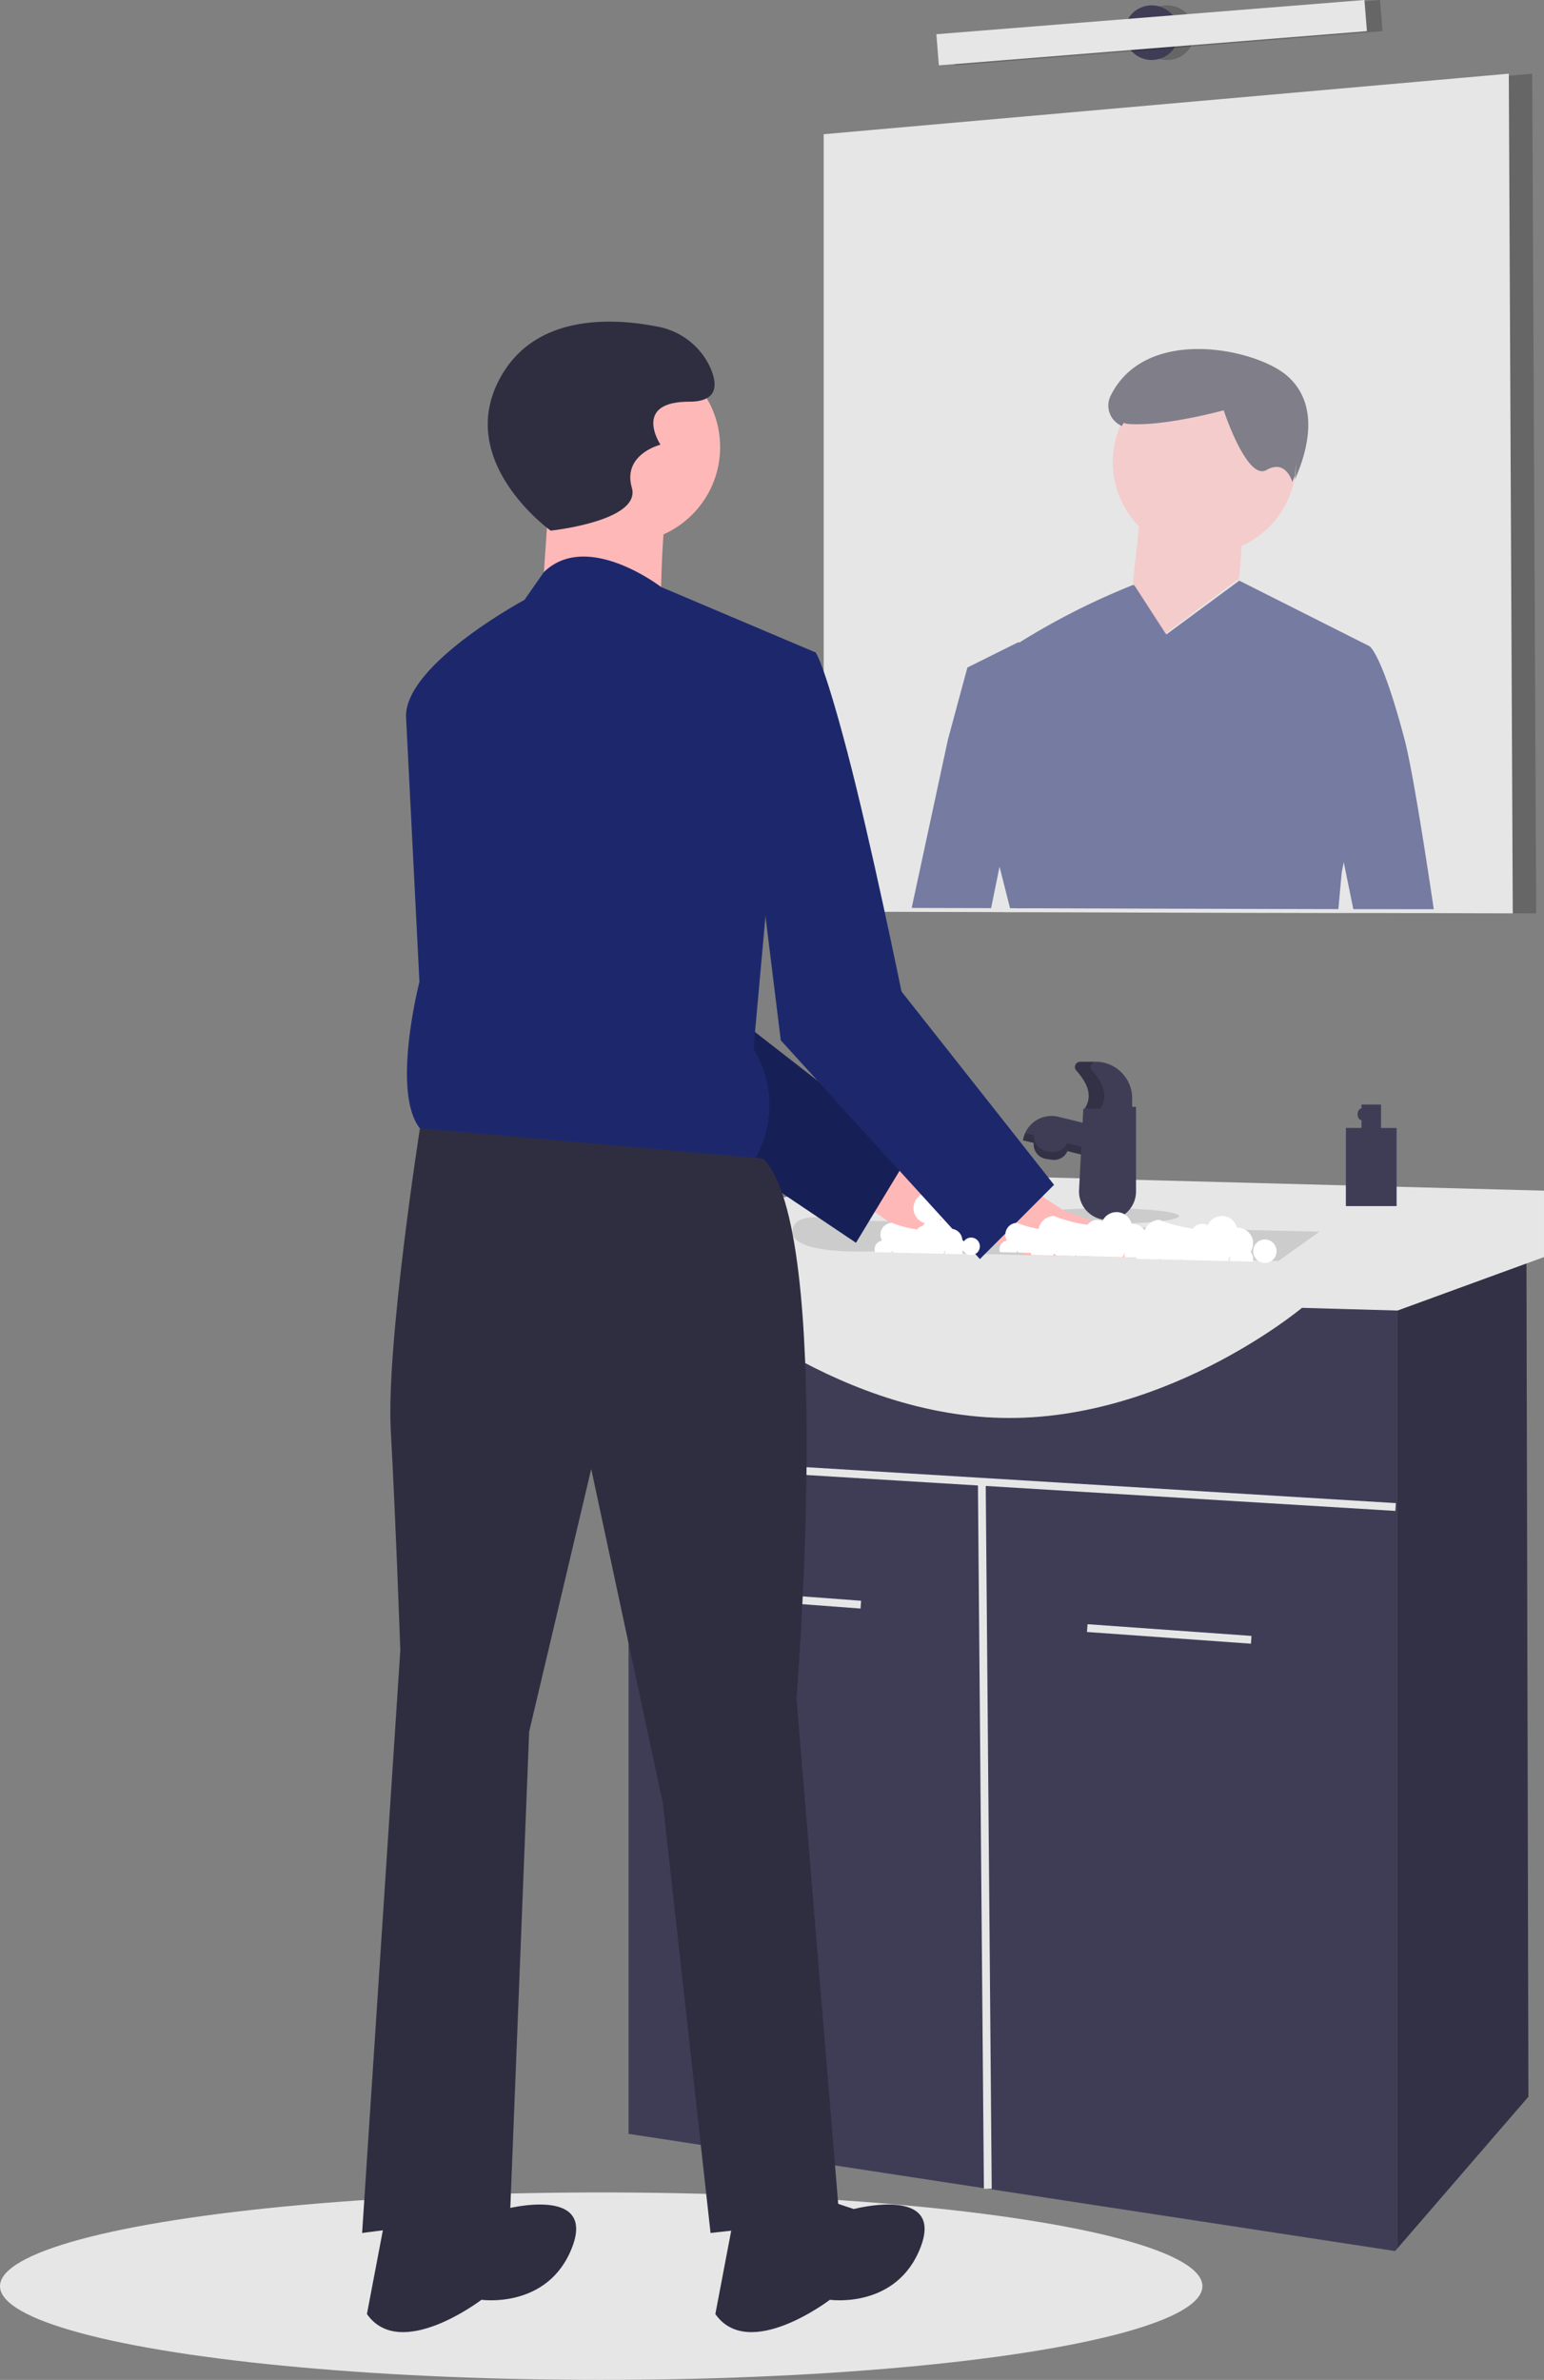 <svg xmlns="http://www.w3.org/2000/svg" width="162.259" height="250" viewBox="0 0 162.259 250">
  <rect x="0" y="0" width="162.259" height="250" fill="#808080" stroke="none"/>
  <g id="undraw_wash_hands_nwl2" transform="translate(0 -0.001)">
    <path id="Tracé_135" data-name="Tracé 135" d="M152.179,95.142l-2.461-.008-9.44-.029-2.1,0-6.359-.016-1.571-.008h-.7l-32.792-.09-.521,0h-.5l-1.994-.008-5.629-.013-2.716-.008-5.637-.016V13.294l69.539-6.141,2.462-.218Z" transform="translate(9.259 0.805)" opacity="0.2"/>
    <path id="Tracé_136" data-name="Tracé 136" d="M281.778,136.506v.008l-6.892-.021-2.548-.008-2.1,0-3.011-.008-1.2,0-2.142,0-1.112,0h-.464l-.685,0h-.012l-5.173-.012-.935,0-13.264-.037-2.384-.008-9.727-.029-1.309,0H228.3a.013.013,0,0,0,0-.008h-.5l-1.994-.008-5.629-.012v0l-2.716-.008-1.867,0h-.418l-5.813-.016V54.666l72-6.359v.217Z" transform="translate(-122.801 -40.567)" fill="#e6e6e6"/>
    <circle id="Ellipse_10" data-name="Ellipse 10" cx="2.872" cy="2.872" r="2.872" transform="translate(119.797 0.561)" opacity="0.2"/>
    <circle id="Ellipse_11" data-name="Ellipse 11" cx="2.872" cy="2.872" r="2.872" transform="translate(118.156 0.561)" fill="#3f3d56"/>
    <rect id="Rectangle_125" data-name="Rectangle 125" width="45.129" height="3.282" transform="translate(100.044 3.595) rotate(-4.568)" opacity="0.2"/>
    <rect id="Rectangle_126" data-name="Rectangle 126" width="45.129" height="3.282" transform="translate(98.403 3.595) rotate(-4.568)" fill="#e6e6e6"/>
    <path id="Tracé_137" data-name="Tracé 137" d="M269.458,112.756c-2.412-9.141-3.7-9.846-3.7-9.846l-13.6-6.847-.09-.033-7.647,5.641L241.125,96.6l-.164-.144-.205.082a75.27,75.27,0,0,0-11.783,5.982l-.139-.021-5.329,2.65-.956,3.532-1.1,4.074-3.8,17.649v0l2.716.008v0l5.629.012.886-4.349,1.108,4.357h.5a.013.013,0,0,1,0,.008H229l1.309,0,9.727.029,2.384.008,13.264.037.935,0,5.173.012h.012l.685,0v-.012l.353-3.844.213-1.075,1.005,4.927,0,.008,2.142,0,1.2,0,3.011.008,2.1,0v-.008C271.94,126.647,270.344,116.12,269.458,112.756Z" transform="translate(-121.84 -35.028)" fill="#1d286c" opacity="0.56"/>
    <path id="Tracé_138" data-name="Tracé 138" d="M255.451,87.522l.005.018c-.006,0-.008-.005-.005-.018-.054-.187-.741-2.4-2.708-1.261-2.053,1.188-4.506-6.271-4.506-6.271s-6.179,1.7-9.951,1.44a2.336,2.336,0,0,1-.743-.179A9.627,9.627,0,0,0,239.356,92.2l-.666,5.936,3.423,5.325,7.608-5.706s.1,1.452.408-3.522a9.634,9.634,0,0,0,5.6-7.35C255.571,87.231,255.463,87.459,255.451,87.522Z" transform="translate(-119.642 -36.889)" fill="#ffb8b8" opacity="0.56"/>
    <path id="Tracé_139" data-name="Tracé 139" d="M255.774,87.93c.84-1.912,3.093-7.539-.863-10.93-3.273-2.805-14.817-5.309-18.507,2.139a2.317,2.317,0,0,0,1.188,3.164c.053-.11.114-.216.171-.324a2.275,2.275,0,0,0,.572.122c3.772.261,9.951-1.44,9.951-1.44s2.453,7.458,4.506,6.271c1.967-1.138,2.654,1.074,2.708,1.261.012-.064.12-.292.274-.643a9.691,9.691,0,0,0,.1-1.285c0,.076.006.151.006.227a9.7,9.7,0,0,1-.107,1.44Z" transform="translate(-119.691 -37.559)" fill="#2f2e41" opacity="0.56"/>
    <ellipse id="Ellipse_12" data-name="Ellipse 12" cx="63.18" cy="9.846" rx="63.18" ry="9.846" transform="translate(0 230.308)" fill="#e6e6e6"/>
    <path id="Tracé_140" data-name="Tracé 140" d="M153.748,206.5,140,222.412l-.254.3L59.183,210.4V118.5h94.36Z" transform="translate(6.869 13.754)" fill="#3f3d56"/>
    <rect id="Rectangle_127" data-name="Rectangle 127" width="0.82" height="16.457" transform="translate(74.022 167.741) rotate(-85.711)" fill="#e6e6e6"/>
    <rect id="Rectangle_128" data-name="Rectangle 128" width="0.82" height="17.275" transform="translate(114.23 171.434) rotate(-85.914)" fill="#e6e6e6"/>
    <path id="Tracé_141" data-name="Tracé 141" d="M139.848,141.988l-80.822-4.923-.05.819,36.95,2.251.628,73.882.821-.007-.628-73.824,43.05,2.622Z" transform="translate(6.845 15.909)" fill="#e6e6e6"/>
    <path id="Tracé_142" data-name="Tracé 142" d="M145.343,206.5,131.6,222.412V118.5h13.539Z" transform="translate(15.275 13.754)" opacity="0.2"/>
    <path id="Tracé_143" data-name="Tracé 143" d="M196.718,162.679h-7.385v-4.923l19.693-3.692,1.231-2.462,77.129,2.051v6.974L272,166.244l-10.051-.283s-15.18,12.718-33.231,11.487S196.718,162.679,196.718,162.679Z" transform="translate(-125.127 -28.577)" fill="#e6e6e6"/>
    <path id="Tracé_144" data-name="Tracé 144" d="M261.811,157.459l-4.308,3.077-12.066-.291s0,0,0,0h-.021l-.919-.021h0l-.763-.021-2.408-.057-.2,0-2.129-.049-.078,0-2.646-.062-.172,0-1.957-.049-.316,0-2.3-.057-.738-.016-4.131-.1-1.042-.025-10.979-.263s-7.824.39-8.193-1.883a1.116,1.116,0,0,1-.012-.168c0-1.292,1.362-1.567,2.65-1.534a11.962,11.962,0,0,1,2.273.3l3.151.078,1.965.045,6.166.152,5.272.127,1.867.049,2.671.066,1.058.025,3.93.094,1.838.045,3.881.094Z" transform="translate(-123.143 -28.076)" fill="#ccc"/>
    <circle id="Ellipse_13" data-name="Ellipse 13" cx="0.821" cy="0.821" r="0.821" transform="translate(114.873 129.794)" fill="#3f3d56"/>
    <ellipse id="Ellipse_14" data-name="Ellipse 14" cx="7.795" cy="0.821" rx="7.795" ry="0.821" transform="translate(108.309 126.922)" fill="#ccc"/>
    <path id="Tracé_145" data-name="Tracé 145" d="M3.043,0h7V3.282H0V3.043A3.043,3.043,0,0,1,3.043,0Z" transform="translate(108.27 116.593) rotate(13.698)" fill="#3f3d56"/>
    <path id="Tracé_146" data-name="Tracé 146" d="M0,0H3.692V.119A1.522,1.522,0,0,1,2.171,1.641H1.522A1.522,1.522,0,0,1,0,.119V0Z" transform="translate(108.657 119.888) rotate(8.546)" fill="#3f3d56"/>
    <path id="Tracé_147" data-name="Tracé 147" d="M237.876,150.344l-5.1-1.243a1.635,1.635,0,0,1-1.708.9l-.406-.061a1.635,1.635,0,0,1-1.388-1.69l-.869-.212a3.279,3.279,0,0,0-.287.75l1.156.282a1.635,1.635,0,0,0,1.388,1.69l.406.061a1.636,1.636,0,0,0,1.708-.9l5.1,1.243.777-3.189-.189-.046Z" transform="translate(-120.625 -29.004)" opacity="0.2"/>
    <path id="Tracé_148" data-name="Tracé 148" d="M236.4,157.434h0a3,3,0,0,1-2.992-3.153l.449-8.539,5.539-.205v8.9a3,3,0,0,1-3,3Z" transform="translate(-120.011 -29.281)" fill="#3f3d56"/>
    <path id="Tracé_149" data-name="Tracé 149" d="M239.032,146.232h-4.988c.865-1.312.325-2.657-.885-4.017a.546.546,0,0,1,.41-.906h1.9a3.861,3.861,0,0,1,3.563,4.1Z" transform="translate(-120.056 -29.772)" fill="#3f3d56"/>
    <path id="Tracé_150" data-name="Tracé 150" d="M234.8,142.215a.546.546,0,0,1,.41-.906h-1.641a.546.546,0,0,0-.41.906c1.211,1.36,1.75,2.7.885,4.017h1.641C236.55,144.92,236.01,143.575,234.8,142.215Z" transform="translate(-120.056 -29.772)" opacity="0.2"/>
    <path id="Tracé_151" data-name="Tracé 151" d="M213.562,150.053l6.309,2.23s15.008,1.2,13.061,5.015-14.793,1.351-14.793,1.351l-6.083-4.224Z" transform="translate(-122.489 -28.757)" fill="#ffb8b8"/>
    <path id="Tracé_152" data-name="Tracé 152" d="M222.334,155.266a1.637,1.637,0,0,0-1.633,1.557,1.228,1.228,0,0,0-.309-.207,1.646,1.646,0,1,0-1.37.224,1.229,1.229,0,1,0,2.057,1.114,1.638,1.638,0,1,0,1.254-2.688Z" transform="translate(-121.82 -28.344)" fill="#fff"/>
    <path id="Tracé_153" data-name="Tracé 153" d="M224.908,156a1.637,1.637,0,0,0-1.633,1.557,1.229,1.229,0,0,0-.309-.207,1.646,1.646,0,1,0-1.37.224,1.229,1.229,0,1,0,2.057,1.114A1.638,1.638,0,1,0,224.908,156Z" transform="translate(-121.521 -28.259)" fill="#fff"/>
    <path id="Tracé_154" data-name="Tracé 154" d="M222.542,154.918l-5.711,9.432-12.008-8.062-13.793-9.255L182.713,125.2l-8.456-15.483,10.6-3.122s3.647.139,8.361,8.792,8.907,23.639,8.907,23.639l5.633,4.386Z" transform="translate(-126.877 -33.802)" fill="#1d286c"/>
    <path id="Tracé_155" data-name="Tracé 155" d="M222.542,154.918l-5.711,9.432-12.008-8.062-13.793-9.255L182.713,125.2l-8.456-15.483,10.6-3.122s3.647.139,8.361,8.792,8.907,23.639,8.907,23.639l5.633,4.386Z" transform="translate(-126.877 -33.802)" opacity="0.2"/>
    <path id="Tracé_156" data-name="Tracé 156" d="M243.283,160.693l-14.63-.349-1.161-1.317-.821-.931-.9-1.017-1-1.128,1.7-2.634.808-1.255,3.274,2.15,2.322,1.522s1.945.648,4.259,1.625A28.3,28.3,0,0,1,243.283,160.693Z" transform="translate(-121.013 -28.524)" fill="#ffb8b8"/>
    <circle id="Ellipse_15" data-name="Ellipse 15" cx="10.032" cy="10.032" r="10.032" transform="translate(55.615 36.937)" fill="#ffb8b8"/>
    <path id="Tracé_157" data-name="Tracé 157" d="M183.762,85.928l-1,14.546,12.54,1.5s0-12.038,1-13.543S183.762,85.928,183.762,85.928Z" transform="translate(-125.89 -36.2)" fill="#ffb8b8"/>
    <path id="Tracé_158" data-name="Tracé 158" d="M213.077,103.829,196.834,96.95s-7.759-5.987-12.311-1.561l-2.044,2.922S170.034,105,170.034,110.52l1.411,27.918s-4.013,15.549,2.006,16.552l32.6,3.01a11.284,11.284,0,0,0,.5-12.54l1.5-16.552Z" transform="translate(-127.367 -35.291)" fill="#1d286c"/>
    <path id="Tracé_159" data-name="Tracé 159" d="M198.713,103.283l11.035-.5s.809.853,3.317,10.384,5.712,25.229,5.712,25.229l16.032,20.31-7.795,7.8L206.09,143.525l-2.863-23.187Z" transform="translate(-124.038 -34.244)" fill="#1d286c"/>
    <path id="Tracé_160" data-name="Tracé 160" d="M208.039,150.751l-36.063-3.173s-3.563,22.735-3.061,31.764,1,23.073,1,23.073l-4.013,61.194,15.549-2.006,2.006-50.661,6.521-27.587,7.524,35.111,5.016,45.143,13.543-1.5L211.55,207.43S215.563,158.275,208.039,150.751Z" transform="translate(-127.846 -29.044)" fill="#2f2e41"/>
    <path id="Tracé_161" data-name="Tracé 161" d="M209.194,247.946l4.514,1.5s9.53-2.508,7.022,4.013-9.53,5.518-9.53,5.518-8.527,6.521-12.038,1.5l2.006-10.533Z" transform="translate(-123.986 -17.395)" fill="#2f2e41"/>
    <path id="Tracé_162" data-name="Tracé 162" d="M176.386,247.946l4.514,1.5s9.53-2.508,7.022,4.013-9.53,5.518-9.53,5.518-8.527,6.521-12.038,1.5l2.006-10.533Z" transform="translate(-127.794 -17.395)" fill="#2f2e41"/>
    <path id="Tracé_163" data-name="Tracé 163" d="M184.346,93.6s-10.533-7.524-5.016-16.553c3.828-6.264,11.759-5.768,16.259-4.877a7.6,7.6,0,0,1,5.561,4.375c.752,1.756.752,3.511-2.257,3.511-6.019,0-3.01,4.514-3.01,4.514s-4.013,1-3.01,4.514S184.346,93.6,184.346,93.6Z" transform="translate(-126.473 -37.857)" fill="#2f2e41"/>
    <circle id="Ellipse_16" data-name="Ellipse 16" cx="1.231" cy="1.231" r="1.231" transform="translate(120.617 129.794)" fill="#fff"/>
    <path id="Tracé_164" data-name="Tracé 164" d="M241.157,158.333a1.63,1.63,0,0,0-.611-1.276,1.648,1.648,0,0,0-1.03-.365c-.021,0-.037,0-.057,0a1.634,1.634,0,0,0-3.073-.275,1.216,1.216,0,0,0-1.555.369,14.183,14.183,0,0,1-3.52-.919,1.631,1.631,0,0,0-1.473.927,1.563,1.563,0,0,0-.168.714,1.618,1.618,0,0,0,.238.837,1.229,1.229,0,0,0-1.059,1.214,1.182,1.182,0,0,0,.07.4l2.3.057a1.1,1.1,0,0,0,.07-.234,1.688,1.688,0,0,0,.246.238l1.957.049.111-.086a.7.7,0,0,0,.061.09l2.646.062a.549.549,0,0,0,.045-.057.447.447,0,0,0,.033.062l2.129.049a1.211,1.211,0,0,0,.164-.46.166.166,0,0,0,.037.021,1.306,1.306,0,0,0-.021.217,1.358,1.358,0,0,0,.021.226l2.408.057a1.274,1.274,0,0,0,.033-.283,1.237,1.237,0,0,0-.263-.755,1.629,1.629,0,0,0,.263-.886Zm-4.394-.033a1.253,1.253,0,0,1-.242.226c.025.062.037.127.057.189a1.17,1.17,0,0,1,.365-.263,1.605,1.605,0,0,1-.18-.152Z" transform="translate(-120.54 -28.129)" fill="#fff"/>
    <circle id="Ellipse_17" data-name="Ellipse 17" cx="1.231" cy="1.231" r="1.231" transform="translate(131.694 130.204)" fill="#fff"/>
    <path id="Tracé_165" data-name="Tracé 165" d="M251.082,158.7a1.63,1.63,0,0,0-.611-1.276,1.648,1.648,0,0,0-1.03-.365c-.02,0-.037,0-.057,0a1.634,1.634,0,0,0-3.073-.275,1.216,1.216,0,0,0-1.555.369,14.183,14.183,0,0,1-3.52-.919,1.631,1.631,0,0,0-1.473.927,1.564,1.564,0,0,0-.168.714,1.617,1.617,0,0,0,.238.837,1.229,1.229,0,0,0-1.059,1.214,1.182,1.182,0,0,0,.07.4l2.3.057a1.1,1.1,0,0,0,.07-.234,1.692,1.692,0,0,0,.246.238l1.957.049.111-.086a.7.7,0,0,0,.062.09l2.646.062a.548.548,0,0,0,.045-.057.449.449,0,0,0,.033.062l2.129.049a1.21,1.21,0,0,0,.164-.46.167.167,0,0,0,.037.021,1.3,1.3,0,0,0-.02.217,1.354,1.354,0,0,0,.02.226l2.408.057a1.274,1.274,0,0,0,.033-.283,1.238,1.238,0,0,0-.263-.755A1.629,1.629,0,0,0,251.082,158.7Zm-4.394-.033a1.254,1.254,0,0,1-.242.226c.025.062.037.127.057.189a1.169,1.169,0,0,1,.365-.263,1.6,1.6,0,0,1-.18-.152Z" transform="translate(-119.388 -28.087)" fill="#fff"/>
    <circle id="Ellipse_18" data-name="Ellipse 18" cx="0.923" cy="0.923" r="0.923" transform="translate(114.258 129.999)" fill="#fff"/>
    <path id="Tracé_166" data-name="Tracé 166" d="M235.139,158.351a1.222,1.222,0,0,0-.458-.957,1.236,1.236,0,0,0-.772-.274c-.015,0-.028,0-.043,0a1.225,1.225,0,0,0-2.3-.206.912.912,0,0,0-1.166.277,10.637,10.637,0,0,1-2.64-.689,1.223,1.223,0,0,0-1.1.7,1.173,1.173,0,0,0-.126.535,1.213,1.213,0,0,0,.178.628.922.922,0,0,0-.794.911.887.887,0,0,0,.052.3l1.723.043a.828.828,0,0,0,.052-.175,1.266,1.266,0,0,0,.185.178l1.468.037.083-.065a.521.521,0,0,0,.046.068l1.985.046a.41.41,0,0,0,.034-.043.332.332,0,0,0,.025.046l1.6.037a.907.907,0,0,0,.123-.345.125.125,0,0,0,.028.015.978.978,0,0,0-.015.163,1.015,1.015,0,0,0,.015.169l1.806.043a.956.956,0,0,0,.025-.212.928.928,0,0,0-.2-.566,1.222,1.222,0,0,0,.2-.665Zm-3.3-.025a.941.941,0,0,1-.182.169c.018.046.028.1.043.142a.877.877,0,0,1,.274-.2,1.209,1.209,0,0,1-.135-.114Z" transform="translate(-120.881 -28.044)" fill="#fff"/>
    <circle id="Ellipse_19" data-name="Ellipse 19" cx="0.923" cy="0.923" r="0.923" transform="translate(101.13 129.999)" fill="#fff"/>
    <path id="Tracé_167" data-name="Tracé 167" d="M223.376,158.351a1.222,1.222,0,0,0-.458-.957,1.236,1.236,0,0,0-.772-.274c-.015,0-.028,0-.043,0a1.225,1.225,0,0,0-2.3-.206.912.912,0,0,0-1.166.277,10.635,10.635,0,0,1-2.64-.689,1.223,1.223,0,0,0-1.1.7,1.173,1.173,0,0,0-.126.535,1.213,1.213,0,0,0,.178.628.922.922,0,0,0-.794.911.887.887,0,0,0,.052.3l1.723.043a.826.826,0,0,0,.052-.175,1.265,1.265,0,0,0,.185.178l1.468.037.083-.065a.522.522,0,0,0,.046.068l1.985.046a.41.41,0,0,0,.034-.043.336.336,0,0,0,.025.046l1.6.037a.907.907,0,0,0,.123-.345.125.125,0,0,0,.028.015.975.975,0,0,0-.015.163,1.018,1.018,0,0,0,.015.169l1.806.043a.953.953,0,0,0,.025-.212.928.928,0,0,0-.2-.566,1.222,1.222,0,0,0,.2-.665Zm-3.3-.025a.941.941,0,0,1-.182.169c.018.046.028.1.043.142a.878.878,0,0,1,.274-.2,1.2,1.2,0,0,1-.136-.114Z" transform="translate(-122.247 -28.044)" fill="#fff"/>
    <path id="Tracé_168" data-name="Tracé 168" d="M262.225,147.792V145.33h-2.051v.41c-.227,0-.41.276-.41.615s.184.615.41.615v.821h-1.641V156h5.333v-8.205Z" transform="translate(-117.095 -29.305)" fill="#3f3d56"/>
  </g>
</svg>
